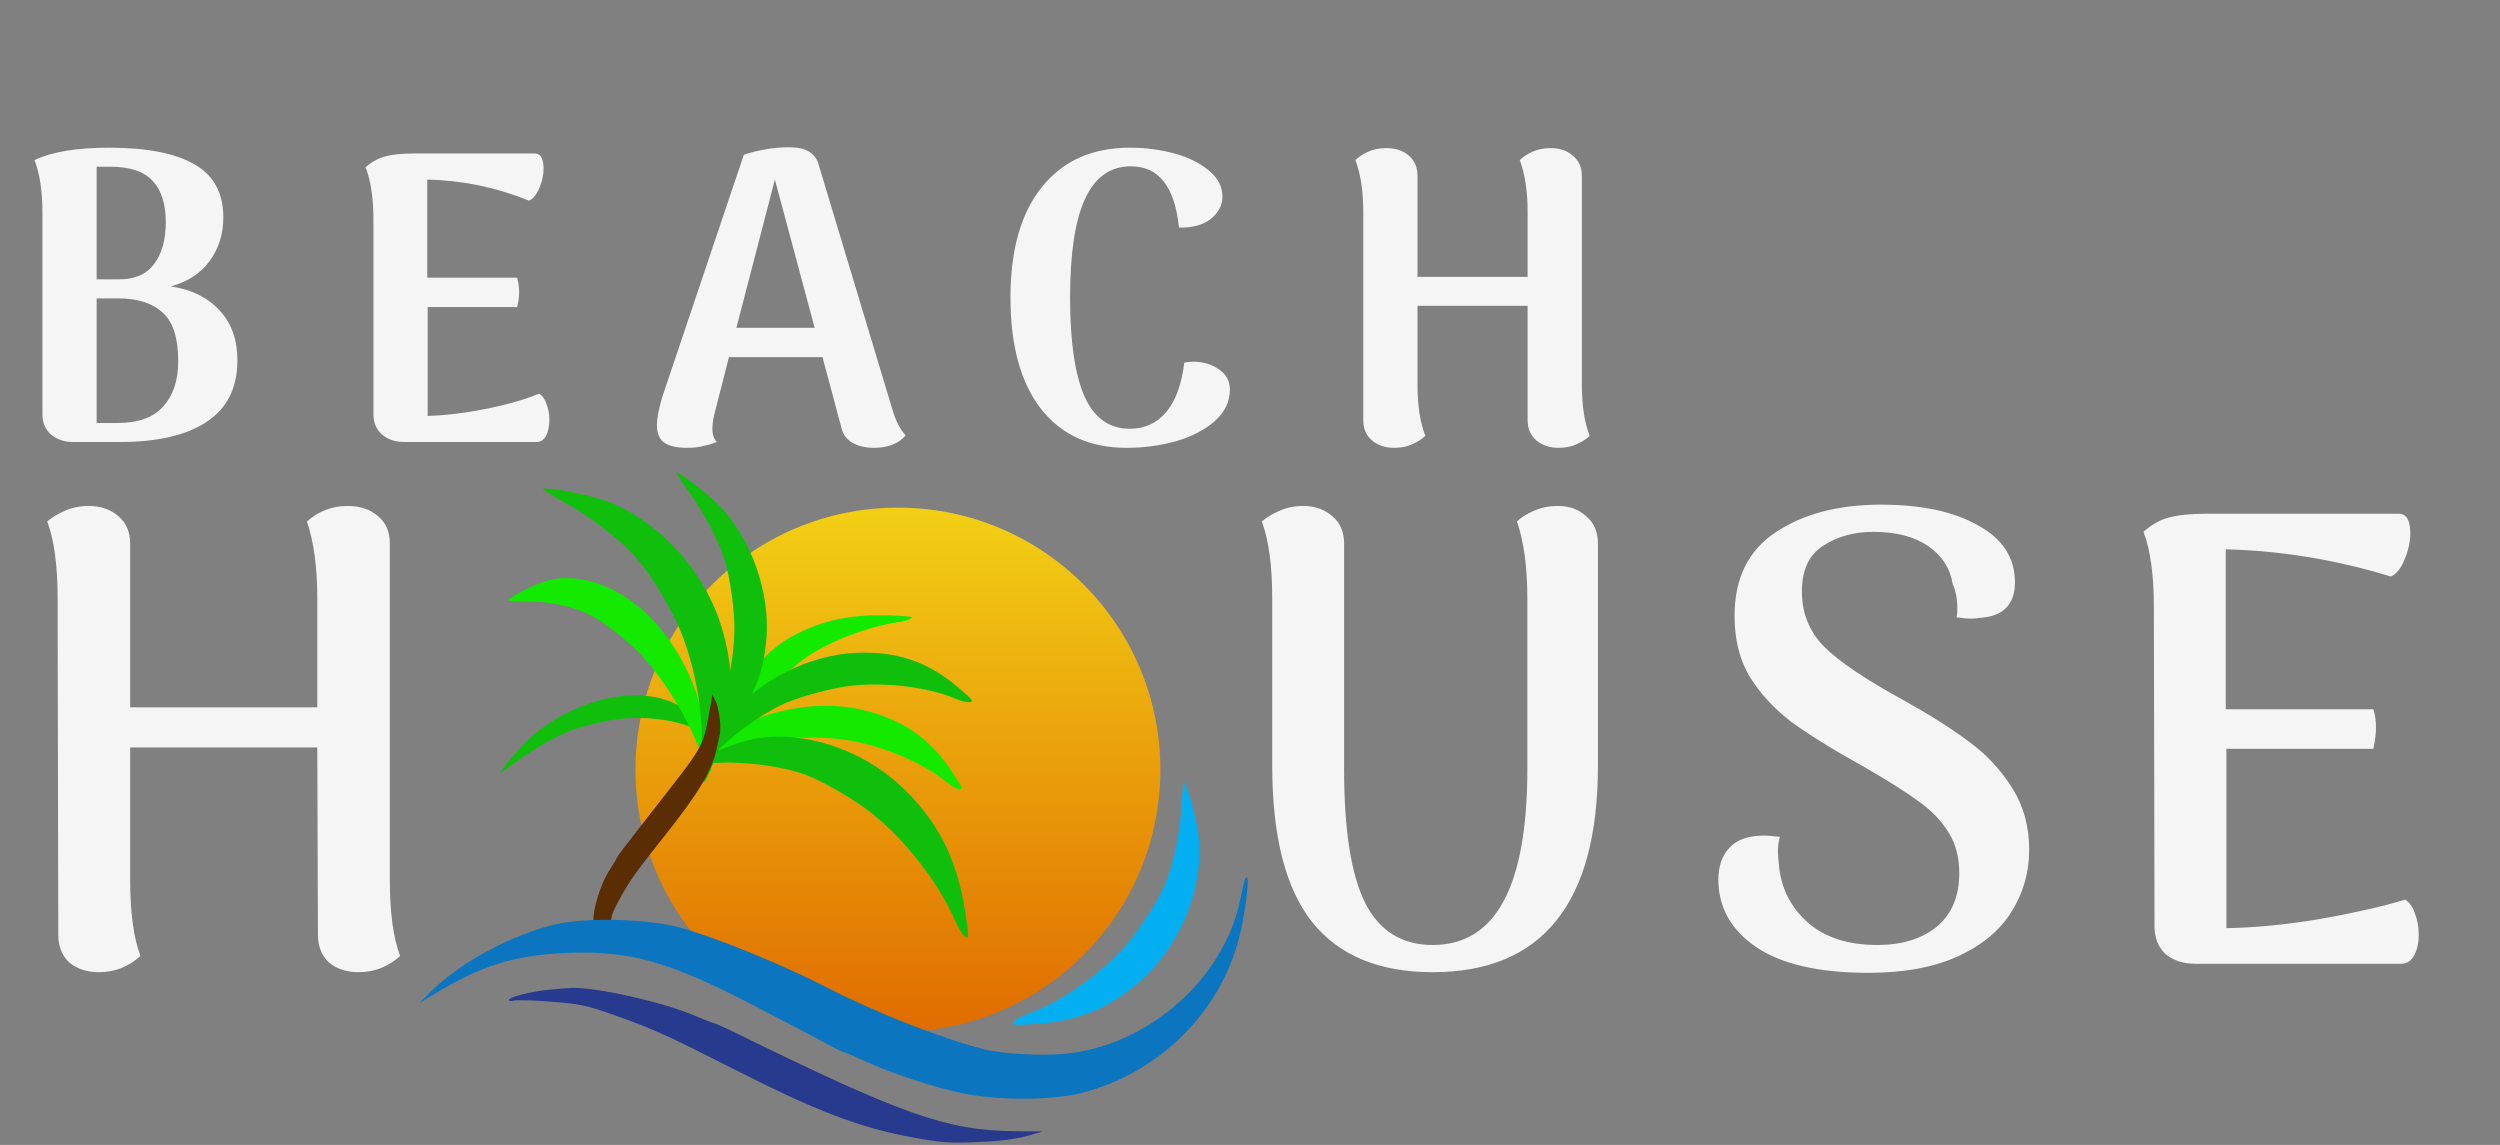<svg width="345" height="158" viewBox="0 0 345 158" fill="none" xmlns="http://www.w3.org/2000/svg">
<rect x="0" y="0" width="345" height="158" fill="#808080" stroke="none"/>
<path d="M23.563 39.519C26.381 39.938 28.61 41.024 30.247 42.776C31.923 44.528 32.761 46.851 32.761 49.746C32.761 53.516 31.352 56.334 28.533 58.201C25.753 60.067 21.735 61 16.479 61H10.138C8.881 61 7.853 60.657 7.053 59.972C6.253 59.286 5.853 58.353 5.853 57.172V29.293C5.853 26.399 5.491 23.999 4.768 22.095C7.129 20.953 10.576 20.381 15.108 20.381C20.25 20.381 24.153 21.143 26.819 22.666C29.485 24.19 30.819 26.627 30.819 29.979C30.819 32.34 30.171 34.378 28.876 36.092C27.619 37.767 25.848 38.91 23.563 39.519ZM13.337 23.009V38.548H16.308C18.517 38.586 20.154 37.901 21.221 36.492C22.325 35.082 22.878 33.121 22.878 30.607C22.878 28.17 22.287 26.304 21.107 25.009C19.926 23.676 17.964 23.009 15.222 23.009H13.337ZM16.193 58.372C19.088 58.372 21.202 57.61 22.535 56.087C23.906 54.563 24.591 52.488 24.591 49.86C24.591 46.623 23.868 44.375 22.421 43.119C21.011 41.824 18.974 41.176 16.308 41.176H13.337V58.372H16.193ZM74.386 54.316C74.843 54.583 75.186 55.059 75.414 55.744C75.681 56.43 75.814 57.153 75.814 57.915C75.814 58.791 75.662 59.534 75.357 60.143C75.052 60.714 74.595 61 73.986 61H55.819C54.562 61 53.534 60.657 52.734 59.972C51.934 59.286 51.534 58.353 51.534 57.172V30.265C51.534 27.37 51.172 24.971 50.449 23.066C51.363 22.305 52.277 21.809 53.191 21.581C54.143 21.314 55.495 21.181 57.247 21.181H73.814C74.233 21.181 74.538 21.371 74.728 21.752C74.919 22.133 75.014 22.628 75.014 23.238C75.014 24.114 74.824 25.009 74.443 25.923C74.062 26.837 73.586 27.427 73.015 27.694C68.52 25.866 63.836 24.894 58.961 24.78V38.32H71.358C71.548 39.005 71.644 39.653 71.644 40.262C71.644 40.986 71.548 41.69 71.358 42.376H59.018V57.401C61.532 57.325 64.312 56.982 67.359 56.373C70.406 55.725 72.748 55.039 74.386 54.316ZM123.16 56.544C123.617 58.105 124.227 59.286 124.988 60.086C123.998 61.228 122.532 61.8 120.589 61.8C119.409 61.8 118.399 61.552 117.561 61.057C116.762 60.562 116.267 59.838 116.076 58.886L113.505 49.288H100.594L98.709 56.658C98.442 57.648 98.309 58.486 98.309 59.172C98.309 59.972 98.518 60.581 98.937 61C98.214 61.267 97.547 61.457 96.938 61.571C96.367 61.724 95.662 61.8 94.824 61.8C93.377 61.8 92.31 61.552 91.625 61.057C90.977 60.562 90.654 59.762 90.654 58.658C90.654 57.744 90.901 56.449 91.396 54.773L102.651 21.352C104.746 20.667 106.84 20.324 108.935 20.324C111.22 20.324 112.572 21.143 112.991 22.781L123.16 56.544ZM112.42 45.232L106.935 24.78L101.622 45.232H112.42ZM155.441 61.8C150.375 61.8 146.433 59.991 143.615 56.373C140.835 52.754 139.445 47.651 139.445 41.062C139.445 34.473 140.892 29.389 143.786 25.808C146.681 22.19 150.737 20.381 155.955 20.381C158.088 20.381 160.125 20.648 162.068 21.181C164.01 21.714 165.591 22.495 166.809 23.523C168.066 24.552 168.695 25.751 168.695 27.122C168.695 28.303 168.162 29.331 167.095 30.207C166.029 31.045 164.562 31.445 162.696 31.407C162.125 25.77 159.916 22.952 156.069 22.952C153.213 22.952 151.099 24.456 149.728 27.465C148.357 30.436 147.671 34.968 147.671 41.062C147.671 47.156 148.338 51.707 149.671 54.716C151.004 57.687 153.079 59.172 155.898 59.172C157.954 59.172 159.63 58.41 160.925 56.887C162.22 55.363 163.058 53.078 163.439 50.031C163.972 49.955 164.372 49.917 164.639 49.917C166.01 49.917 167.19 50.26 168.181 50.945C169.209 51.631 169.723 52.564 169.723 53.745C169.723 55.42 169.038 56.868 167.666 58.086C166.295 59.305 164.505 60.238 162.296 60.886C160.125 61.495 157.84 61.8 155.441 61.8ZM218.295 52.945C218.295 55.954 218.657 58.353 219.38 60.143C218.961 60.562 218.371 60.943 217.609 61.286C216.886 61.628 216.048 61.8 215.096 61.8C213.839 61.8 212.811 61.457 212.011 60.772C211.211 60.086 210.811 59.153 210.811 57.972V42.205H195.615V52.945C195.615 55.954 195.976 58.353 196.7 60.143C196.281 60.562 195.691 60.943 194.929 61.286C194.205 61.628 193.368 61.8 192.415 61.8C191.159 61.8 190.13 61.457 189.33 60.772C188.531 60.086 188.131 59.153 188.131 57.972V29.293C188.131 26.399 187.769 23.999 187.045 22.095C187.464 21.676 188.035 21.295 188.759 20.953C189.521 20.61 190.378 20.438 191.33 20.438C192.587 20.438 193.615 20.781 194.415 21.467C195.215 22.152 195.615 23.085 195.615 24.266V38.206H210.811V29.293C210.811 26.399 210.449 23.999 209.726 22.095C210.144 21.676 210.716 21.295 211.439 20.953C212.201 20.61 213.058 20.438 214.01 20.438C215.229 20.438 216.238 20.781 217.038 21.467C217.876 22.152 218.295 23.085 218.295 24.266V52.945Z" fill="#F5F5F5"/>
<path d="M53.795 121.294C53.795 125.941 54.272 129.485 55.225 131.928C53.557 133.417 51.651 134.162 49.506 134.162C47.838 134.162 46.468 133.715 45.395 132.821C44.383 131.868 43.876 130.587 43.876 128.979L43.787 103.154H17.962V121.294C17.962 125.941 18.438 129.485 19.391 131.928C17.723 133.417 15.817 134.162 13.672 134.162C12.004 134.162 10.634 133.715 9.562 132.821C8.549 131.868 8.042 130.587 8.042 128.979L7.953 82.6C7.953 78.073 7.477 74.528 6.523 71.967C7.119 71.43 7.894 70.954 8.847 70.537C9.859 70.06 10.991 69.822 12.242 69.822C13.911 69.822 15.281 70.299 16.353 71.252C17.425 72.145 17.962 73.396 17.962 75.005V97.613H43.787V82.6C43.787 78.311 43.31 74.767 42.357 71.967C43.965 70.537 45.842 69.822 47.987 69.822C49.714 69.822 51.114 70.299 52.187 71.252C53.259 72.145 53.795 73.396 53.795 75.005V121.294ZM220.514 105.656C220.514 115.128 218.608 122.247 214.795 127.013C210.983 131.779 205.293 134.162 197.727 134.162C190.34 134.162 184.8 131.868 181.106 127.281C177.413 122.634 175.566 115.426 175.566 105.656V82.6C175.566 78.073 175.089 74.528 174.136 71.967C174.732 71.43 175.506 70.954 176.46 70.537C177.472 70.06 178.604 69.822 179.855 69.822C181.464 69.822 182.804 70.299 183.876 71.252C184.949 72.145 185.485 73.396 185.485 75.005V106.102C185.485 114.621 186.468 120.817 188.434 124.689C190.4 128.502 193.498 130.409 197.727 130.409C206.425 130.409 210.774 122.306 210.774 106.102V82.6C210.774 78.311 210.297 74.767 209.344 71.967C209.88 71.43 210.625 70.954 211.578 70.537C212.591 70.06 213.723 69.822 214.974 69.822C216.583 69.822 217.893 70.299 218.906 71.252C219.978 72.145 220.514 73.396 220.514 75.005V105.656ZM257.866 134.251C251.016 134.251 245.833 133.06 242.318 130.677C238.862 128.294 237.135 125.196 237.135 121.383C237.135 119.536 237.641 118.077 238.654 117.004C239.667 115.873 241.275 115.307 243.479 115.307C243.837 115.307 244.552 115.366 245.624 115.485C245.445 116.081 245.356 116.766 245.356 117.541C245.356 117.958 245.416 118.702 245.535 119.775C245.892 122.813 247.233 125.345 249.556 127.37C251.879 129.396 255.067 130.409 259.118 130.409C262.454 130.409 265.164 129.575 267.249 127.906C269.334 126.179 270.377 123.706 270.377 120.489C270.377 118.345 269.9 116.498 268.947 114.949C267.994 113.341 266.594 111.881 264.747 110.57C262.96 109.26 260.458 107.681 257.241 105.834C252.952 103.451 249.586 101.366 247.143 99.579C244.76 97.732 242.854 95.647 241.424 93.324C240.054 91 239.369 88.23 239.369 85.013C239.369 79.83 241.245 75.988 244.999 73.486C248.811 70.924 253.667 69.643 259.564 69.643C265.164 69.643 269.632 70.596 272.968 72.503C276.364 74.35 278.062 76.971 278.062 80.367C278.062 83.464 276.394 85.103 273.058 85.281C272.82 85.341 272.462 85.371 271.985 85.371C271.509 85.371 270.854 85.311 270.02 85.192C270.079 84.894 270.109 84.507 270.109 84.03C270.109 82.66 269.9 81.528 269.483 80.635C269.126 78.43 267.994 76.673 266.088 75.362C264.181 74.052 261.649 73.396 258.492 73.396C255.811 73.396 253.488 74.052 251.522 75.362C249.616 76.613 248.662 78.698 248.662 81.618C248.662 84.596 249.675 87.128 251.701 89.213C253.786 91.298 257.449 93.771 262.692 96.63C266.326 98.656 269.334 100.562 271.717 102.349C274.16 104.136 276.156 106.281 277.705 108.783C279.254 111.226 280.028 114.056 280.028 117.273C280.028 120.37 279.224 123.2 277.615 125.762C276.066 128.323 273.624 130.379 270.288 131.928C266.952 133.477 262.811 134.251 257.866 134.251ZM331.906 124.153C332.502 124.511 332.949 125.136 333.246 126.03C333.604 126.923 333.783 127.906 333.783 128.979C333.783 130.111 333.574 131.064 333.157 131.838C332.74 132.613 332.144 133 331.37 133H302.953C301.285 133 299.915 132.553 298.843 131.66C297.83 130.706 297.323 129.426 297.323 127.817L297.234 83.762C297.234 79.354 296.757 75.898 295.804 73.396C296.936 72.384 298.098 71.728 299.289 71.43C300.54 71.073 302.298 70.894 304.562 70.894H331.012C332.085 70.894 332.621 71.788 332.621 73.575C332.621 74.767 332.353 75.988 331.817 77.239C331.34 78.43 330.715 79.205 329.94 79.562C322.374 77.239 314.779 75.988 307.153 75.809V97.881H327.527C327.766 98.596 327.885 99.46 327.885 100.473C327.885 101.188 327.766 102.141 327.527 103.332H307.242V128.085C311.115 128.026 315.404 127.609 320.11 126.834C324.817 126 328.749 125.106 331.906 124.153Z" fill="#F5F5F5"/>
<ellipse cx="123.914" cy="106.217" rx="36.218" ry="36.163" fill="url(#paint0_linear_48_65)"/>
<path fill-rule="evenodd" clip-rule="evenodd" d="M163.044 111.349C162.843 115.179 161.771 119.968 160.528 122.59C159.482 124.797 157.202 128.304 155.561 130.231C152.103 134.293 146.495 138.264 141.911 139.898C141.044 140.207 140.153 140.698 139.93 140.99C139.562 141.473 139.815 141.503 142.726 141.324C149.134 140.93 153.882 138.845 158.322 134.475C163.143 129.73 165.975 122.41 165.476 115.988C165.314 113.902 164.204 109.496 163.463 107.996C163.342 107.751 163.154 109.26 163.044 111.349Z" fill="#03AFF0"/>
<path fill-rule="evenodd" clip-rule="evenodd" d="M97.632 105.331C100.927 103.669 105.399 102.216 108.129 101.921C110.427 101.673 114.343 101.751 116.663 102.09C121.55 102.803 127.285 105.2 130.623 107.925C131.255 108.44 132.049 108.887 132.389 108.919C132.952 108.971 132.869 108.764 131.468 106.627C128.385 101.922 124.599 99.287 119.032 97.97C112.986 96.54 105.638 97.849 100.473 101.275C98.796 102.388 95.582 105.324 94.643 106.601C94.49 106.809 95.835 106.238 97.632 105.331Z" fill="#13EA00"/>
<path fill-rule="evenodd" clip-rule="evenodd" d="M104.019 101.159C104.396 98.902 105.582 96.143 106.802 94.683C107.829 93.455 109.998 91.551 111.528 90.535C114.752 88.393 119.843 86.472 123.919 85.859C124.69 85.743 125.492 85.521 125.701 85.365C126.047 85.107 125.829 85.069 123.285 84.949C117.686 84.685 113.443 85.554 109.348 87.802C104.902 90.243 102.051 94.367 102.147 98.217C102.178 99.467 102.912 102.169 103.478 103.116C103.57 103.271 103.814 102.39 104.019 101.159Z" fill="#13EA00"/>
<path fill-rule="evenodd" clip-rule="evenodd" d="M99.467 103.131C102.172 100.616 106.066 97.975 108.607 96.931C110.746 96.053 114.529 95.036 116.852 94.716C121.744 94.04 127.918 94.745 131.879 96.432C132.628 96.751 133.515 96.96 133.85 96.895C134.405 96.788 134.268 96.613 132.33 94.95C128.066 91.289 123.699 89.812 117.986 90.098C111.782 90.409 105.086 93.713 101.073 98.443C99.77 99.979 97.496 103.695 96.948 105.183C96.858 105.426 97.992 104.502 99.467 103.131Z" fill="#0FBF0B"/>
<path fill-rule="evenodd" clip-rule="evenodd" d="M95.103 67.908C97.268 70.903 99.415 75.097 100.142 77.752C100.755 79.987 101.307 83.876 101.346 86.227C101.428 91.179 99.988 97.241 97.843 100.982C97.437 101.69 97.124 102.548 97.147 102.89C97.187 103.455 97.377 103.339 99.256 101.61C103.391 97.803 105.377 93.633 105.78 87.911C106.218 81.697 103.751 74.633 99.55 70.069C98.186 68.588 94.781 65.877 93.374 65.153C93.144 65.035 93.922 66.274 95.103 67.908Z" fill="#0FBF0B"/>
<path fill-rule="evenodd" clip-rule="evenodd" d="M99.465 105.256C103.516 105.11 108.671 105.884 111.565 107.073C114.001 108.073 117.939 110.382 120.146 112.105C124.797 115.732 129.587 121.875 131.808 127.057C132.228 128.037 132.843 129.028 133.174 129.258C133.722 129.639 133.726 129.342 133.219 125.965C132.103 118.534 129.39 113.206 124.307 108.464C118.788 103.315 110.779 100.74 104.078 101.96C101.903 102.357 97.389 104.088 95.893 105.101C95.648 105.266 97.256 105.336 99.465 105.256Z" fill="#0FBF0B"/>
<path fill-rule="evenodd" clip-rule="evenodd" d="M71.213 105.147C73.582 103.378 76.83 101.524 78.837 100.794C80.527 100.179 83.427 99.471 85.157 99.251C88.801 98.786 93.142 99.3 95.723 100.502C96.212 100.729 96.818 100.879 97.071 100.834C97.489 100.76 97.419 100.636 96.294 99.457C93.82 96.861 90.911 95.806 86.739 95.993C82.208 96.197 76.827 98.512 73.147 101.841C71.953 102.923 69.696 105.541 69.055 106.59C68.95 106.761 69.921 106.112 71.213 105.147Z" fill="#0FBF0B"/>
<path fill-rule="evenodd" clip-rule="evenodd" d="M72.75 83.002C75.703 82.946 79.482 83.777 81.618 84.954C83.416 85.944 86.336 88.196 87.982 89.861C91.449 93.368 95.069 99.245 96.793 104.165C97.119 105.096 97.588 106.04 97.834 106.264C98.242 106.633 98.239 106.354 97.801 103.167C96.838 96.151 94.751 91.083 90.946 86.519C86.815 81.563 80.917 78.979 76.051 79.993C74.471 80.322 71.211 81.861 70.139 82.783C69.964 82.934 71.139 83.032 72.75 83.002Z" fill="#13EA00"/>
<path fill-rule="evenodd" clip-rule="evenodd" d="M78.147 69.477C81.937 71.57 86.271 75.024 88.321 77.583C90.047 79.737 92.485 83.79 93.634 86.413C96.056 91.94 97.328 99.614 96.73 105.093C96.618 106.129 96.678 107.28 96.864 107.651C97.174 108.264 97.328 108.022 98.579 104.965C101.333 98.238 101.553 92.37 99.301 85.69C96.856 78.437 90.819 71.941 84.053 69.284C81.857 68.422 76.837 67.381 74.95 67.397C74.641 67.399 76.08 68.335 78.147 69.477Z" fill="#0FBF0B"/>
<path fill-rule="evenodd" clip-rule="evenodd" d="M75.586 136.604C73.085 136.863 70.223 137.61 70.223 138.003C70.223 138.154 70.552 138.188 70.954 138.079C71.357 137.971 73.691 138.042 76.142 138.238C80.19 138.561 81.014 138.742 85.141 140.215C90.129 141.995 92.287 142.974 101.176 147.497C112.63 153.324 118.635 155.624 125.847 156.946C129.837 157.677 131.031 157.765 134.888 157.61C137.835 157.492 140.106 157.214 141.63 156.786L143.929 156.139L140.098 156.105C130.658 156.019 124.647 153.898 101.163 142.367C99.891 141.743 98.75 141.232 98.628 141.232C98.505 141.232 97.199 140.725 95.726 140.106C91.247 138.223 82.115 136.186 78.812 136.334C78.218 136.361 76.766 136.482 75.586 136.604Z" fill="#273A8E"/>
<path fill-rule="evenodd" clip-rule="evenodd" d="M82.649 128.996C83.195 129.925 84.304 130.857 84.725 130.743C84.887 130.699 84.888 130.557 84.728 130.427C84.568 130.297 84.392 129.34 84.337 128.299C84.246 126.581 84.351 126.198 85.481 124.115C86.849 121.597 87.664 120.447 91.546 115.568C96.547 109.283 98.361 106.206 98.997 102.928C99.349 101.115 99.417 101.477 99.394 100.01C99.382 99.276 99.201 98.173 98.903 97.067L98.29 95.835L98.115 97.054L97.612 99.735C96.871 103.879 95.864 104.293 86.056 117.06C85.524 117.752 85.101 118.358 85.114 118.407C85.127 118.456 84.726 119.127 84.222 119.898C82.689 122.241 81.496 126.497 82.011 127.779C82.103 128.01 82.391 128.558 82.649 128.996Z" fill="#5A2D02"/>
<path fill-rule="evenodd" clip-rule="evenodd" d="M171.764 121.451C171.695 121.681 171.398 122.995 171.104 124.371C168.772 135.263 158.231 144.417 146.854 145.429C143.44 145.733 138.134 145.416 135.627 144.76C129.601 143.181 120.674 139.661 114.148 136.289C108.177 133.203 98.948 129.426 94.014 128.048C89.231 126.711 80.102 126.551 75.904 127.729C69.552 129.511 63.211 133.065 59.207 137.087L57.832 138.467L59.512 137.434C66.355 133.227 70.968 131.78 78.448 131.495C86.924 131.172 92.327 132.697 103.798 138.648C110.515 142.133 113.191 143.537 114.488 144.256C115.244 144.675 116.206 145.127 116.626 145.26C117.046 145.394 118.294 145.931 119.399 146.455C122.694 148.016 129.062 150.114 132.814 150.873C137.844 151.891 145.238 151.866 149.304 150.817C160.057 148.043 168.558 139.547 171.09 129.043C171.864 125.83 172.464 121.033 172.09 121.033C171.979 121.033 171.833 121.221 171.764 121.451Z" fill="#0B75BF"/>
<defs>
<linearGradient id="paint0_linear_48_65" x1="123.914" y1="70.372" x2="123.914" y2="142.381" gradientUnits="userSpaceOnUse">
<stop stop-color="#F2CF15"/>
<stop offset="1" stop-color="#E06C00"/>
</linearGradient>
</defs>
</svg>
